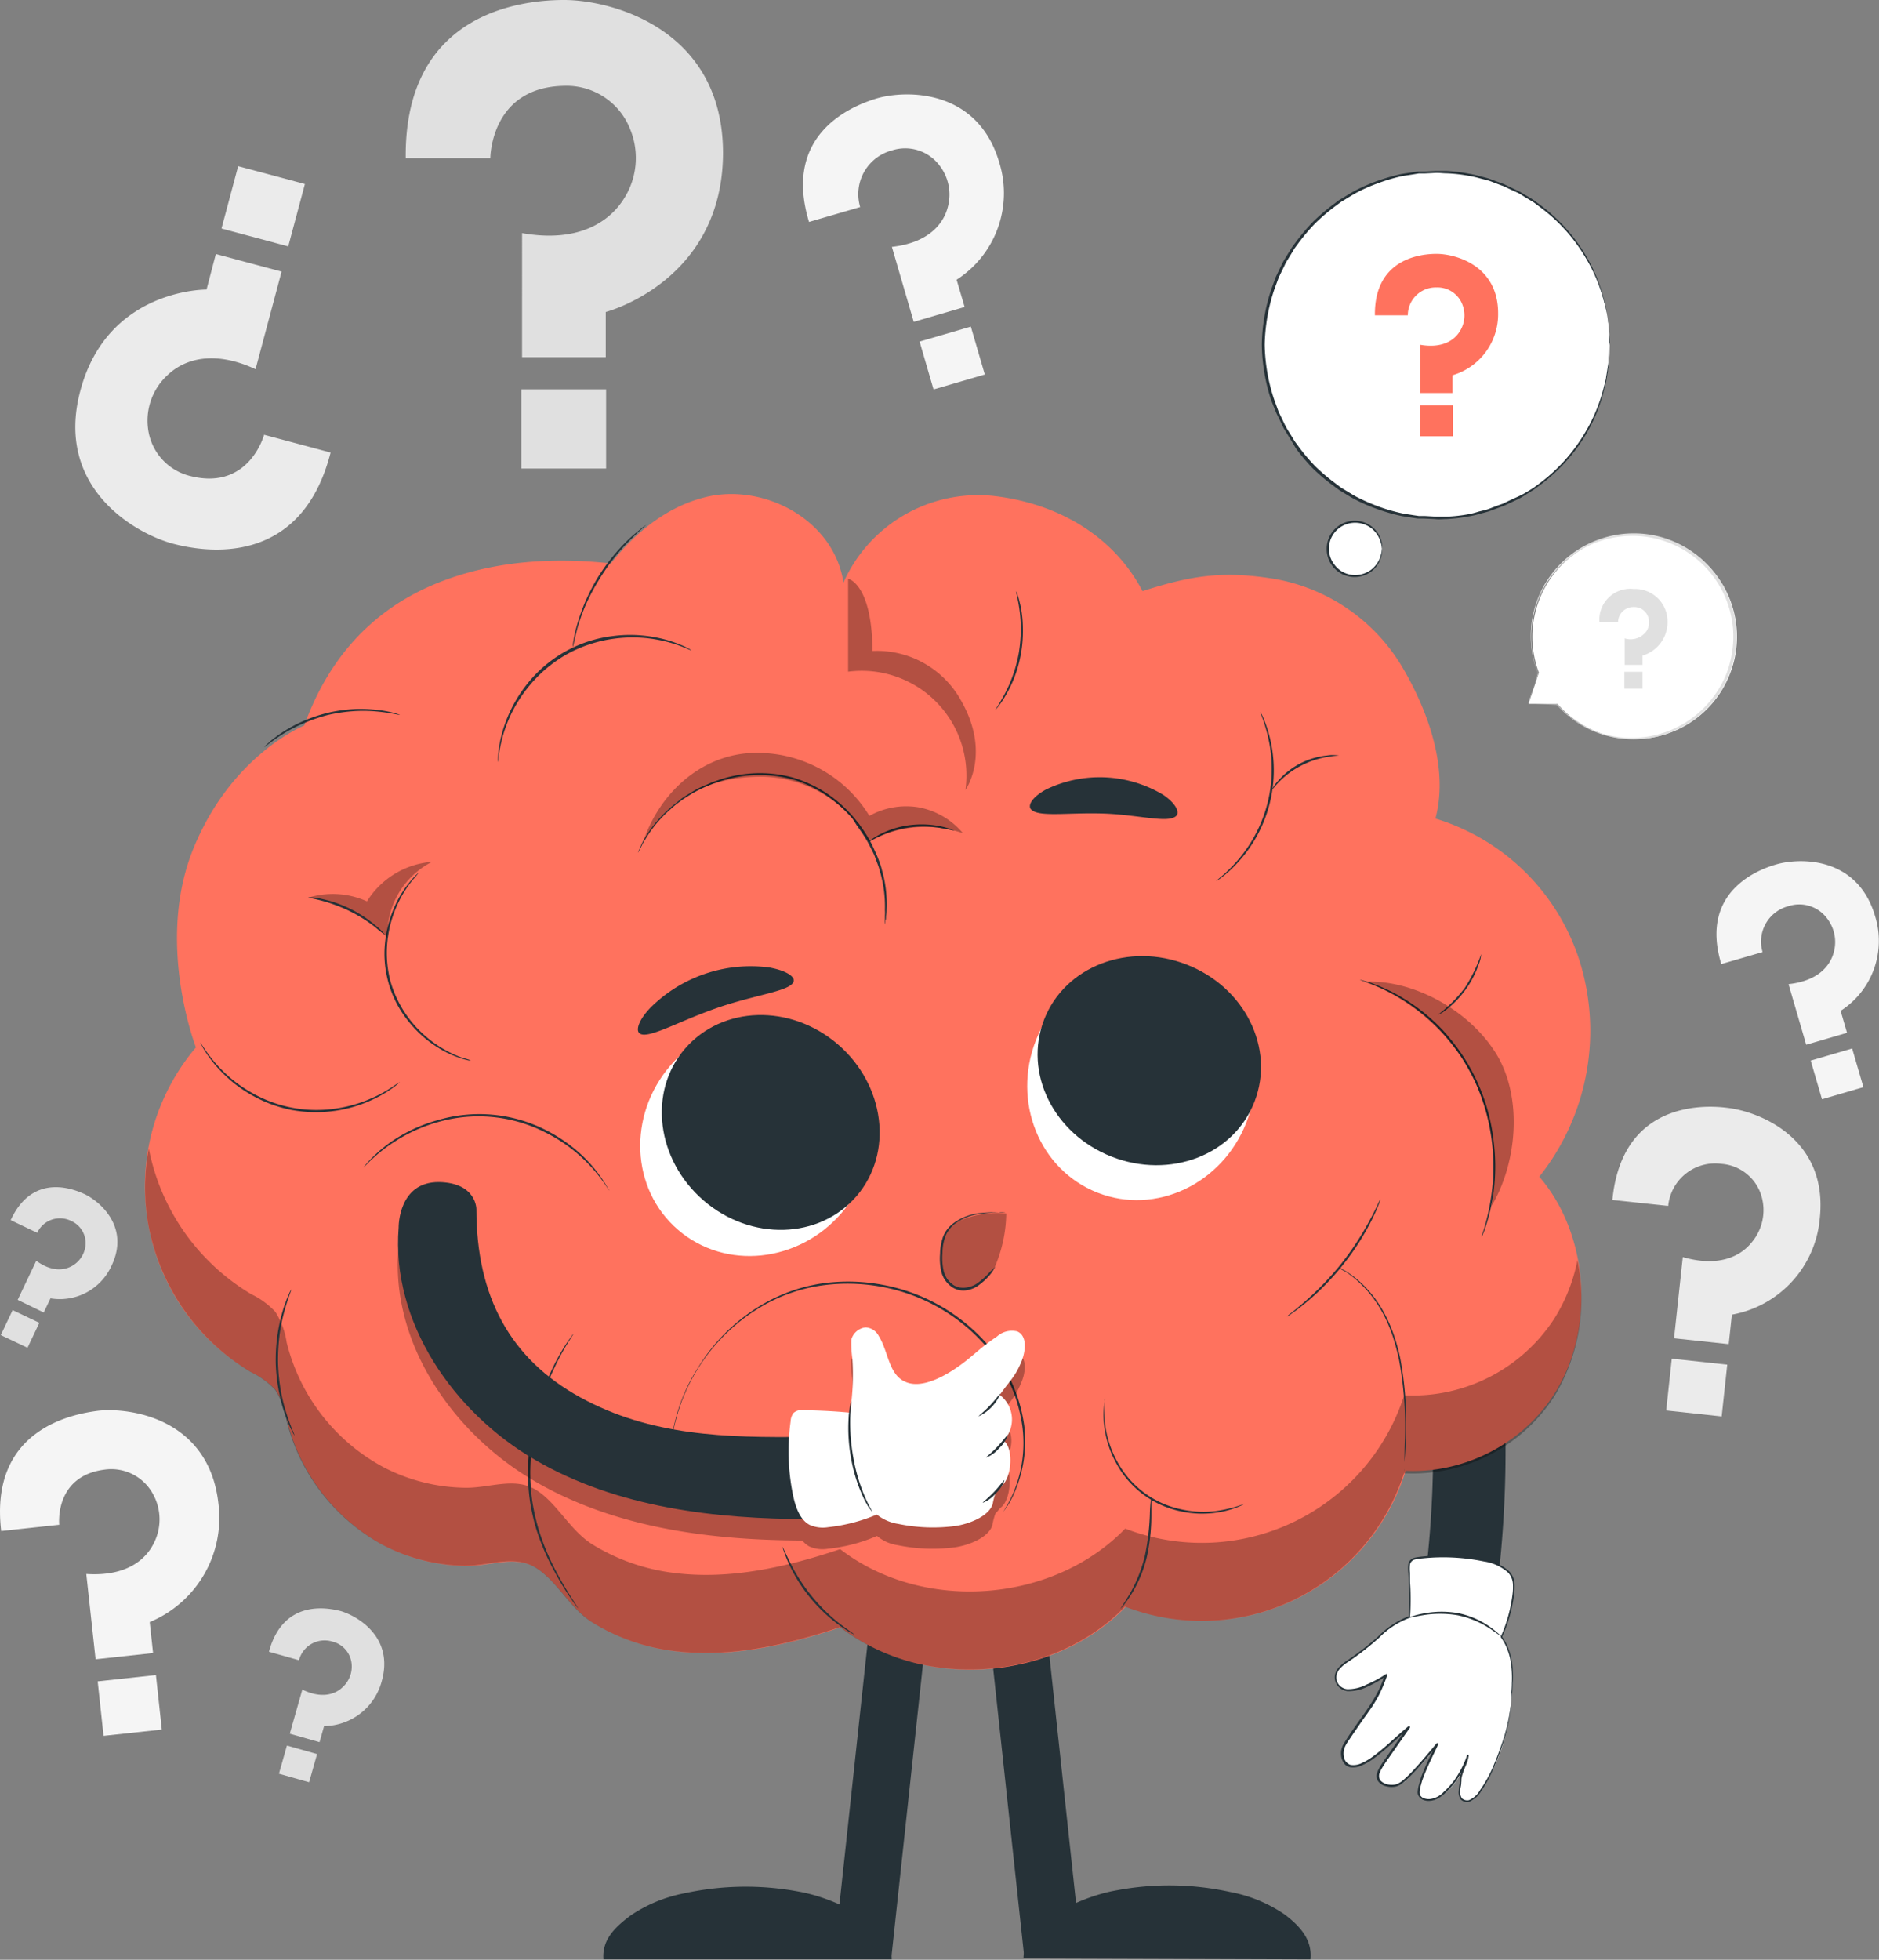 <svg xmlns="http://www.w3.org/2000/svg" viewBox="0 0 202.06 210.68"><rect x="0" y="0" width="202.06" height="210.68" fill="#808080" stroke="none"/><defs><style>.cls-1{fill:#e0e0e0;}.cls-2{fill:#fff;}.cls-3{fill:#ebebeb;}.cls-4{fill:#f5f5f5;}.cls-5{fill:#263238;}.cls-6{fill:#ff725e;}.cls-7{opacity:0.3;}</style></defs><title>Asset 1brain-thought</title><g id="Layer_2" data-name="Layer 2"><g id="Character"><path class="cls-1" d="M1.15,131.17,4,132.53a2.7,2.7,0,0,1,3.66-1.27,2.6,2.6,0,0,1,1.54,2.55A2.84,2.84,0,0,1,7.9,136c-.86.57-2.27.8-4-.46l-2,4.2L4.7,141.1l.73-1.52A6.11,6.11,0,0,0,12,136.06c2-4.18-1.3-6.93-2.91-7.69C7.81,127.78,3.49,126.1,1.15,131.17Z"/><rect class="cls-1" x="0.56" y="141.38" width="3.18" height="2.97" transform="translate(61.45 12.87) rotate(25.38)"/><path class="cls-1" d="M28.92,177.57l3.23.91a2.85,2.85,0,0,1,3.6-2,2.72,2.72,0,0,1,2.06,2.38,3,3,0,0,1-1,2.55c-.8.75-2.24,1.23-4.3.23l-1.35,4.74,3.2.91.49-1.73a6.48,6.48,0,0,0,6.2-4.82c1.34-4.73-2.59-7-4.4-7.54C35.29,172.85,30.47,171.85,28.92,177.57Z"/><rect class="cls-1" x="30.35" y="188.05" width="3.37" height="3.15" transform="translate(52.82 -1.56) rotate(15.79)"/><path class="cls-2" d="M164.38,75.67l3.1,0a11,11,0,1,0-2-3.36h0Z"/><path class="cls-1" d="M164.38,75.67l.06-.21.19-.63q.26-.87.75-2.49a0,0,0,0,1,.06,0l0,0h0l-.09,0A11,11,0,0,1,168,60.43a10.79,10.79,0,0,1,3.71-2.35A11,11,0,0,1,185,62.48a11.07,11.07,0,0,1,1.69,5.1,11.33,11.33,0,0,1-.8,5.07,11.12,11.12,0,0,1-2.78,3.94,11,11,0,0,1-3.83,2.27,11,11,0,0,1-11.87-3.1h0l-2.32-.07-.58,0h2.9a.05.05,0,0,1,0,0,10.87,10.87,0,0,0,4.39,3,11,11,0,0,0,7.34,0,11,11,0,0,0,6.45-6.11,11.14,11.14,0,0,0,.77-5,10.87,10.87,0,1,0-21,4.74.05.05,0,0,1,0,.07,0,0,0,0,1-.06,0h0l.1,0c-.35,1.06-.62,1.87-.8,2.44l-.22.63Z"/><path class="cls-1" d="M172,66.91H174a1.64,1.64,0,0,1,1.69-1.65,1.57,1.57,0,0,1,1.52,1,1.75,1.75,0,0,1-.14,1.57,2.11,2.11,0,0,1-2.36.8v2.85h1.92v-1a3.75,3.75,0,0,0,2.69-3.66,3.49,3.49,0,0,0-3.63-3.5A3.32,3.32,0,0,0,172,66.91Z"/><rect class="cls-1" x="174.68" y="72.22" width="1.95" height="1.82"/><path class="cls-1" d="M43.63,17h9.1s0-7.63,7.93-7.77a7.34,7.34,0,0,1,7.12,4.7,8.13,8.13,0,0,1-.64,7.36c-1.55,2.54-4.93,4.85-11,3.77V38.39h9V33.54s12.61-3.26,12.61-17.16C77.69,3.09,65.76,0,60.66,0,56.76,0,43.46.94,43.63,17Z"/><rect class="cls-1" x="56.06" y="41.85" width="9.12" height="8.52"/><path class="cls-3" d="M35.55,48.65,28.4,46.74s-1.6,6-7.87,4.45A6,6,0,0,1,15.91,46,6.64,6.64,0,0,1,18,40.34c1.74-1.67,4.89-2.78,9.48-.65l2.8-10.49-7.07-1.89-1,3.82S11.56,31,8.64,42c-2.79,10.46,5.94,15.39,10,16.46C21.66,59.25,32.32,61.3,35.55,48.65Z"/><rect class="cls-3" x="24.59" y="18.7" width="7.43" height="6.94" transform="translate(49.93 50.9) rotate(-165.05)"/><path class="cls-3" d="M173.39,129l6,.64a5.07,5.07,0,0,1,5.73-4.52,4.85,4.85,0,0,1,4.33,3.57,5.36,5.36,0,0,1-1,4.77c-1.18,1.55-3.56,2.82-7.49,1.68l-.94,8.73,5.88.63.34-3.17A11.53,11.53,0,0,0,195.69,131c.94-8.69-6.63-11.55-10-11.91C183.17,118.77,174.41,118.45,173.39,129Z"/><rect class="cls-3" x="179.45" y="146.38" width="6" height="5.6" transform="translate(17.04 -18.7) rotate(6.15)"/><path class="cls-4" d="M.13,164.59l6.24-.67s-.56-5.24,4.88-5.93a5.1,5.1,0,0,1,5.24,2.7,5.61,5.61,0,0,1,.1,5.11c-.87,1.86-3,3.7-7.31,3.41l1,9.17,6.18-.67-.36-3.33a12.13,12.13,0,0,0,7.39-12.72c-1-9.13-9.41-10.37-12.91-10C7.89,152-1.18,153.59.13,164.59Z"/><rect class="cls-4" x="10.81" y="180.4" width="6.3" height="5.89" transform="translate(-19.57 2.55) rotate(-6.15)"/><path class="cls-4" d="M87,23.86l5.5-1.6a4.86,4.86,0,0,1,3.42-6.09A4.62,4.62,0,0,1,101,17.75a5.11,5.11,0,0,1,.91,4.56c-.48,1.81-2.12,3.8-6,4.23l2.35,8.06L103.73,33l-.86-2.93a11.06,11.06,0,0,0,4.59-12.59c-2.34-8-10.09-7.8-13.17-6.9C91.93,11.29,84.06,14.2,87,23.86Z"/><rect class="cls-4" x="99.53" y="35.79" width="5.74" height="5.36" transform="matrix(0.96, -0.28, 0.28, 0.96, -6.68, 30.23)"/><path class="cls-4" d="M185.1,103.64l4.44-1.29a3.93,3.93,0,0,1,2.77-4.93,3.72,3.72,0,0,1,4.14,1.28,4.14,4.14,0,0,1,.74,3.69c-.39,1.46-1.71,3.07-4.86,3.41l1.9,6.51,4.39-1.28-.69-2.36a8.93,8.93,0,0,0,3.71-10.17c-1.9-6.49-8.15-6.3-10.64-5.57C189.09,93.48,182.74,95.84,185.1,103.64Z"/><rect class="cls-4" x="195.23" y="113.27" width="4.64" height="4.33" transform="translate(-24.43 59.98) rotate(-16.27)"/><circle class="cls-2" cx="154.48" cy="37.09" r="18.63" transform="translate(93.67 183.86) rotate(-81)"/><path class="cls-5" d="M173.1,37.09s0-.1,0-.3,0-.5-.06-.88l0-.65c0-.24-.08-.5-.12-.78l-.14-.91a9.27,9.27,0,0,0-.25-1,17.51,17.51,0,0,0-2.06-4.94,18.32,18.32,0,0,0-4.72-5.26l-.8-.6-.87-.53c-.3-.17-.58-.38-.9-.53l-1-.46-.48-.23-.52-.19-1-.38c-.36-.11-.73-.19-1.09-.29a10.66,10.66,0,0,0-1.12-.25,16.4,16.4,0,0,0-2.35-.27c-.4,0-.8-.06-1.2-.05l-1.23.06-.62,0-.61.1c-.42.07-.84.12-1.25.2a18.77,18.77,0,0,0-2.47.73,17.65,17.65,0,0,0-2.41,1.06c-.39.21-.77.46-1.16.69-.18.12-.39.22-.57.36l-.54.4a22.09,22.09,0,0,0-2.1,1.79,22.08,22.08,0,0,0-1.82,2.14l-.42.57-.37.61-.38.62a4.77,4.77,0,0,0-.34.63l-.63,1.3-.5,1.37a20,20,0,0,0-1,5.84,19.68,19.68,0,0,0,1,5.84l.5,1.37.63,1.31.16.32.18.31.38.61.37.61.42.57a20.88,20.88,0,0,0,1.82,2.15,20.81,20.81,0,0,0,2.1,1.78l.54.41c.18.14.38.24.57.36.39.23.77.48,1.16.69a20.51,20.51,0,0,0,2.41,1.06,18.72,18.72,0,0,0,2.47.72c.41.09.83.14,1.25.21l.61.09c.21,0,.42,0,.62,0l1.23.07c.4,0,.81,0,1.2,0a16.4,16.4,0,0,0,2.35-.27A8.66,8.66,0,0,0,159,55c.36-.09.74-.17,1.09-.29l1-.38.52-.18.49-.24,1-.46A10,10,0,0,0,164,53l.87-.53.81-.6a18.56,18.56,0,0,0,4.71-5.26,17.87,17.87,0,0,0,2.07-4.94c.08-.36.2-.69.24-1s.1-.62.14-.9.1-.54.12-.78l0-.65.06-.89c0-.19,0-.3,0-.3a2.33,2.33,0,0,1,0,.3l0,.89,0,.66c0,.23-.07.49-.1.78s-.09.58-.14.91a8.64,8.64,0,0,1-.23,1,17.75,17.75,0,0,1-2,5A18.68,18.68,0,0,1,165.8,52l-.81.6c-.28.19-.58.36-.87.55s-.59.38-.91.53l-1,.47-.5.23-.52.19-1.05.39c-.36.12-.73.2-1.1.3a8.58,8.58,0,0,1-1.14.26,18.12,18.12,0,0,1-2.36.28c-.41,0-.81.06-1.22,0l-1.24-.06c-.21,0-.42,0-.63,0l-.62-.09c-.42-.07-.85-.12-1.27-.21a19.65,19.65,0,0,1-2.5-.73,18.07,18.07,0,0,1-2.44-1.07c-.4-.21-.78-.46-1.17-.69-.19-.12-.4-.23-.58-.37l-.55-.41a20.09,20.09,0,0,1-2.13-1.8,20.38,20.38,0,0,1-1.84-2.18L139,47.6l-.38-.62-.38-.62-.19-.31-.16-.33c-.21-.44-.42-.88-.64-1.32L136.69,43a19.88,19.88,0,0,1-1-5.92,19.63,19.63,0,0,1,1-5.92l.5-1.38.64-1.33a5.71,5.71,0,0,1,.35-.64l.38-.62.38-.61.43-.58a21.29,21.29,0,0,1,1.84-2.17A21.45,21.45,0,0,1,143.35,22l.55-.41c.18-.14.39-.24.58-.36.39-.24.77-.48,1.17-.7a19.43,19.43,0,0,1,2.44-1.07,21.43,21.43,0,0,1,2.5-.73c.42-.08.85-.13,1.26-.2l.63-.09c.21,0,.42,0,.63,0l1.24-.06c.41,0,.81,0,1.22,0a16.54,16.54,0,0,1,2.36.29,11,11,0,0,1,1.14.25c.37.11.74.18,1.1.3l1.05.39.52.19.49.24,1,.47c.33.15.61.36.92.53s.59.35.87.54l.81.61a18.42,18.42,0,0,1,4.73,5.33,17.7,17.7,0,0,1,2,5,9.26,9.26,0,0,1,.23,1c0,.32.09.63.14.91s.08.54.1.78l0,.65,0,.89A2.25,2.25,0,0,1,173.1,37.09Z"/><path class="cls-6" d="M147.85,33.9h3.54a3,3,0,0,1,3.09-3,2.86,2.86,0,0,1,2.77,1.82,3.2,3.2,0,0,1-.25,2.87c-.6,1-1.92,1.89-4.3,1.47v5.19h3.5V40.34a6.83,6.83,0,0,0,4.9-6.67c0-5.18-4.64-6.38-6.62-6.38C153,27.29,147.78,27.66,147.85,33.9Z"/><rect class="cls-6" x="152.69" y="43.58" width="3.55" height="3.32"/><circle class="cls-2" cx="145.7" cy="59.03" r="2.91"/><path class="cls-5" d="M148.62,59s0-.26-.14-.7a2.93,2.93,0,0,0-1.06-1.55,2.87,2.87,0,0,0-2.67-.38,2.78,2.78,0,0,0-1.29,4.28,2.73,2.73,0,0,0,1.29,1,2.87,2.87,0,0,0,2.67-.38,2.93,2.93,0,0,0,1.06-1.55c.12-.44.11-.7.14-.7s0,.06,0,.19a2.48,2.48,0,0,1-.06.53,3,3,0,0,1-1.06,1.67A3,3,0,0,1,142.67,59a3,3,0,0,1,2-2.84,3,3,0,0,1,2.85.45,3,3,0,0,1,1.06,1.67,2.48,2.48,0,0,1,.06.53C148.63,59,148.63,59,148.62,59Z"/><path class="cls-5" d="M149.46,123.93a112.26,112.26,0,0,1,3.07,50.74,4,4,0,0,0,2.74,4.83c1.89.52,4.47-.64,4.83-2.74A121.12,121.12,0,0,0,157,121.85c-1.43-4.84-9-2.78-7.58,2.08Z"/><path class="cls-6" d="M170.07,104A23.38,23.38,0,0,0,154.36,88c1.47-5.48-.86-11.81-3.76-16.61a20,20,0,0,0-13.45-9.14c-5.52-.91-8.94-.42-14.29,1.3-3.2-6.12-9.33-9.44-15.89-10.22a15.86,15.86,0,0,0-16.27,9.3c-1-6.73-8.53-10.71-14.78-9.2S64.91,60.52,62,66.57L146,157c7.45,3,16.64-.12,21.11-7.1s3.78-17.17-1.58-23.4A25.2,25.2,0,0,0,170.07,104Z"/><rect class="cls-5" x="92" y="167.18" width="6.16" height="43.13" transform="translate(20.78 -9.1) rotate(6.15)"/><rect class="cls-5" x="107.82" y="167.18" width="6.16" height="43.13" transform="translate(241.39 364.5) rotate(173.85)"/><path class="cls-6" d="M32.72,78c2.51-7,7.1-12.34,14.12-15.24s15.06-3,22.6-1.64c3.09.54,6.27,1.37,8.65,3.42s3.72,5.6,2.35,8.42a21.78,21.78,0,0,1,32.48,18.61c6.81-.55,14,1,19.37,5.14s8.74,11.26,7.52,18c4.45-.39,8.73,2.48,11.1,6.27s3.14,8.36,3.46,12.82a20.36,20.36,0,0,1-.7,8.19,32.24,32.24,0,0,0-1.4,3.77,19.25,19.25,0,0,0-.09,4.86,22.94,22.94,0,0,1-31.13,22.12c-7.8,8.06-21.78,9.06-30.65,2.2-5.77,1.94-11.89,3.33-17.93,2.56a21.69,21.69,0,0,1-8.75-3.08c-2.41-1.53-3.8-4.47-6.07-5.87s-4.94-.17-7.56-.2a19.62,19.62,0,0,1-8.81-2.21,21,21,0,0,1-10.4-13.4,8.75,8.75,0,0,0-1.22-3.3,8.47,8.47,0,0,0-2.59-1.9,23.12,23.12,0,0,1-6-34.94s-4.4-11.29-.26-21.41S32.72,78,32.72,78Z"/><g class="cls-7"><path d="M167.09,141.84A18.17,18.17,0,0,1,151,150a22.86,22.86,0,0,1-30,14.33c-7.8,8.06-21.78,9.06-30.65,2.21-5.77,1.93-11.89,3.33-17.92,2.55a21.73,21.73,0,0,1-8.76-3.08c-2.41-1.53-3.79-4.47-6.06-5.86s-5-.17-7.56-.21a19.55,19.55,0,0,1-8.81-2.21,20.92,20.92,0,0,1-10.41-13.4,8.43,8.43,0,0,0-1.22-3.3,8.64,8.64,0,0,0-2.59-1.9A23.44,23.44,0,0,1,16,123.47a22.7,22.7,0,0,0-.08,8A23.42,23.42,0,0,0,27,147.52a8.47,8.47,0,0,1,2.59,1.9,8.37,8.37,0,0,1,1.22,3.3,21,21,0,0,0,10.41,13.4,19.68,19.68,0,0,0,8.81,2.21c2.61,0,5.24-1.22,7.56.2s3.65,4.34,6.06,5.86a21.6,21.6,0,0,0,8.76,3.09c6,.77,12.15-.62,17.92-2.56,8.87,6.86,22.85,5.85,30.65-2.2a22.86,22.86,0,0,0,30-14.34,18.14,18.14,0,0,0,16.12-8.19,20.25,20.25,0,0,0,2.53-14.72A18.38,18.38,0,0,1,167.09,141.84Z"/></g><path class="cls-5" d="M65.53,128a1.47,1.47,0,0,1-.18-.25c-.13-.17-.27-.43-.51-.74a17.07,17.07,0,0,0-2.18-2.48,16.68,16.68,0,0,0-4-2.78A15.82,15.82,0,0,0,47,120.66a16.9,16.9,0,0,0-4.45,2,16.22,16.22,0,0,0-2.59,2c-.3.26-.49.49-.64.63l-.23.22s.06-.09.19-.25a8.86,8.86,0,0,1,.61-.67,15.26,15.26,0,0,1,2.57-2.11A16.68,16.68,0,0,1,47,120.44a15.77,15.77,0,0,1,11.8,1.1,16.82,16.82,0,0,1,4,2.86A15.64,15.64,0,0,1,64.92,127c.22.32.36.6.47.77A1.37,1.37,0,0,1,65.53,128Z"/><path class="cls-5" d="M72.16,156.2s0-.06,0-.17l0-.5.06-.8c.06-.32.11-.68.18-1.09A19,19,0,0,1,75,147.13,19.88,19.88,0,0,1,82.4,140a18,18,0,0,1,5.81-2,20,20,0,0,1,6.59.1,19.71,19.71,0,0,1,11,6,16.79,16.79,0,0,1,4.36,9.3,13.81,13.81,0,0,1-1,6.89,9.49,9.49,0,0,1-1.27,2.23l.09-.15.25-.42a12.13,12.13,0,0,0,.84-1.7,13.78,13.78,0,0,0,.88-6.83,16.64,16.64,0,0,0-4.35-9.17,19.57,19.57,0,0,0-10.9-5.93,20.08,20.08,0,0,0-6.51-.1,17.75,17.75,0,0,0-5.74,1.92,20,20,0,0,0-7.41,7,20.34,20.34,0,0,0-1.75,3.55,21.15,21.15,0,0,0-.83,2.88l-.19,1.08-.09.8-.06.49C72.17,156.14,72.16,156.2,72.16,156.2Z"/><path class="cls-5" d="M133.88,161.64a.72.72,0,0,1-.21.11,5.46,5.46,0,0,1-.61.28,10.23,10.23,0,0,1-2.42.61,10.74,10.74,0,0,1-3.69-.17,10.23,10.23,0,0,1-7-5.33,10.68,10.68,0,0,1-1.16-3.51,9.38,9.38,0,0,1-.07-2.49,5.16,5.16,0,0,1,.1-.67.65.65,0,0,1,0-.23,13.35,13.35,0,0,0,.09,3.37,11.25,11.25,0,0,0,1.19,3.43,10.18,10.18,0,0,0,6.88,5.21,11,11,0,0,0,3.63.21A13.46,13.46,0,0,0,133.88,161.64Z"/><path class="cls-5" d="M61.59,69.56a2.82,2.82,0,0,1,.07-.62c.06-.39.18-1,.36-1.64a22.26,22.26,0,0,1,.81-2.36,22.7,22.7,0,0,1,1.38-2.74A21.11,21.11,0,0,1,66,59.7a19.46,19.46,0,0,1,1.71-1.82c.52-.48,1-.85,1.28-1.09a3,3,0,0,1,.51-.35S68.81,57,67.81,58a21.54,21.54,0,0,0-1.66,1.84,24.35,24.35,0,0,0-1.73,2.48A23,23,0,0,0,63,65a22.1,22.1,0,0,0-.85,2.32C61.78,68.7,61.64,69.57,61.59,69.56Z"/><path class="cls-5" d="M43,76.85c0,.05-.86-.2-2.26-.34a15.87,15.87,0,0,0-2.46-.07,17.76,17.76,0,0,0-3,.42,17.3,17.3,0,0,0-2.85,1A15.89,15.89,0,0,0,30.28,79c-1.18.75-1.83,1.35-1.86,1.31a3.12,3.12,0,0,1,.44-.43,4.86,4.86,0,0,1,.55-.47c.22-.16.47-.37.77-.56a14.75,14.75,0,0,1,2.18-1.22,16.58,16.58,0,0,1,2.89-1,16.26,16.26,0,0,1,3-.41,15.71,15.71,0,0,1,2.49.12,9.35,9.35,0,0,1,1,.16,5.55,5.55,0,0,1,.7.17A3.24,3.24,0,0,1,43,76.85Z"/><path class="cls-5" d="M43,116.33a.88.88,0,0,1-.19.17,6.71,6.71,0,0,1-.57.45,13,13,0,0,1-2.32,1.33,14.24,14.24,0,0,1-3.8,1.13,14.53,14.53,0,0,1-4.86-.1,14.27,14.27,0,0,1-4.52-1.77,14.08,14.08,0,0,1-3.09-2.49A13.62,13.62,0,0,1,22,112.93c-.17-.26-.27-.49-.36-.63a1.15,1.15,0,0,1-.1-.23s.19.29.54.81a14.84,14.84,0,0,0,1.68,2.05,14.41,14.41,0,0,0,3.08,2.41,14,14,0,0,0,9.22,1.84,14.48,14.48,0,0,0,3.77-1.06,14.16,14.16,0,0,0,2.33-1.25A9.76,9.76,0,0,1,43,116.33Z"/><path class="cls-5" d="M31.32,138.64c.05,0-.33.84-.72,2.25a19.75,19.75,0,0,0-.52,2.5,21.85,21.85,0,0,0-.18,3.12,20.94,20.94,0,0,0,.32,3.11,19.58,19.58,0,0,0,.63,2.47c.45,1.39.86,2.2.82,2.22a2.4,2.4,0,0,1-.31-.56,5.57,5.57,0,0,1-.32-.68c-.11-.27-.24-.57-.36-.92a17.52,17.52,0,0,1-.68-2.49,20,20,0,0,1-.35-3.15,19.52,19.52,0,0,1,.21-3.15,17.65,17.65,0,0,1,.57-2.52c.1-.36.23-.67.32-.94a6.27,6.27,0,0,1,.29-.69A2.23,2.23,0,0,1,31.32,138.64Z"/><path class="cls-5" d="M62.19,172.92s-.08-.08-.21-.25-.31-.41-.54-.75A30.36,30.36,0,0,1,59.66,169a25,25,0,0,1-2-4.64,22.19,22.19,0,0,1-.66-2.91,20.67,20.67,0,0,1-.22-3.19,25.74,25.74,0,0,1,2.49-10.86,24.33,24.33,0,0,1,1.66-3c.22-.34.41-.58.53-.75a1.72,1.72,0,0,1,.2-.26,1.11,1.11,0,0,1-.16.28c-.11.19-.29.44-.49.78a26.85,26.85,0,0,0-1.58,3,26.56,26.56,0,0,0-2.41,10.78,23.05,23.05,0,0,0,.22,3.16,24.33,24.33,0,0,0,.64,2.88,25.49,25.49,0,0,0,1.9,4.62c.66,1.26,1.27,2.25,1.7,2.92l.5.77A3,3,0,0,1,62.19,172.92Z"/><path class="cls-5" d="M57.39,152.78a1.27,1.27,0,0,1-.53.2,3.74,3.74,0,0,1-1.55,0,8.43,8.43,0,0,1-2.13-.84,12.5,12.5,0,0,1-2.3-1.61,12.34,12.34,0,0,1-3-4.08,11.72,11.72,0,0,1-.52-1.45,2,2,0,0,1-.11-.56s.23.77.79,1.93a13.05,13.05,0,0,0,3,4,12.5,12.5,0,0,0,2.24,1.59,8.64,8.64,0,0,0,2.06.87A4.06,4.06,0,0,0,57.39,152.78Z"/><path class="cls-5" d="M91.86,175.71s-.16-.06-.44-.22-.65-.41-1.11-.73A17,17,0,0,1,84.78,168c-.23-.52-.39-.95-.49-1.25a1.6,1.6,0,0,1-.13-.47s.29.64.78,1.64a19.23,19.23,0,0,0,5.47,6.72C91.3,175.3,91.88,175.68,91.86,175.71Z"/><path class="cls-5" d="M123.81,160.88a3,3,0,0,1,0,.5c0,.32,0,.79,0,1.38a20.86,20.86,0,0,1-.46,4.52,13.57,13.57,0,0,1-1.74,4.19,12.82,12.82,0,0,1-.8,1.13,2.25,2.25,0,0,1-.34.37s.4-.6,1-1.59a15.22,15.22,0,0,0,1.65-4.16,25.49,25.49,0,0,0,.53-4.47A15,15,0,0,1,123.81,160.88Z"/><path class="cls-5" d="M144,136.27s.08,0,.23.1.35.19.61.36a11.17,11.17,0,0,1,2,1.65,12.86,12.86,0,0,1,2.22,3.17,16.45,16.45,0,0,1,.88,2.12,21.05,21.05,0,0,1,.64,2.37,36.31,36.31,0,0,1,.58,8.57c0,1.1-.09,2-.13,2.6,0,.28,0,.52,0,.71a.92.92,0,0,1,0,.24,2.28,2.28,0,0,1,0-.25v-.7c0-.65,0-1.53.05-2.6a39.94,39.94,0,0,0-.65-8.52c-.18-.81-.39-1.6-.63-2.35a17.2,17.2,0,0,0-.85-2.09,13.1,13.1,0,0,0-2.15-3.15,12.37,12.37,0,0,0-1.95-1.69C144.23,136.47,143.94,136.28,144,136.27Z"/><path class="cls-5" d="M138.39,141.54a3.05,3.05,0,0,1,.49-.41c.32-.26.79-.64,1.34-1.12a32.21,32.21,0,0,0,4-4.14,31.8,31.8,0,0,0,3.14-4.81c.35-.65.62-1.19.79-1.56a3,3,0,0,1,.3-.57,4.34,4.34,0,0,1-.21.61c-.15.38-.39.93-.72,1.6A27.39,27.39,0,0,1,144.4,136a27.86,27.86,0,0,1-4.06,4.12c-.58.47-1.06.83-1.4,1.06A2.5,2.5,0,0,1,138.39,141.54Z"/><path class="cls-5" d="M135.52,76.54s0,0,.11.18.15.29.25.53a14.06,14.06,0,0,1,.68,2.08,14.64,14.64,0,0,1-3.49,13.44,13.73,13.73,0,0,1-1.61,1.49,5.25,5.25,0,0,1-.48.34c-.11.08-.17.12-.18.11a6.59,6.59,0,0,1,.6-.53,16.2,16.2,0,0,0,1.54-1.52,15,15,0,0,0,3.45-13.29,16.25,16.25,0,0,0-.6-2.08C135.61,76.81,135.51,76.54,135.52,76.54Z"/><path class="cls-5" d="M144,81.23s-.47,0-1.22.14a9.33,9.33,0,0,0-2.78.9A9.06,9.06,0,0,0,137.6,84c-.53.54-.79.93-.83.91a3.92,3.92,0,0,1,.7-1,8,8,0,0,1,5.24-2.69A3.7,3.7,0,0,1,144,81.23Z"/><path class="cls-5" d="M159.31,133a2.75,2.75,0,0,1,.09-.34c.07-.22.19-.53.3-.95a23.26,23.26,0,0,0,.72-3.59,21.71,21.71,0,0,0,0-5.41,21.47,21.47,0,0,0-1.78-6.36,22.71,22.71,0,0,0-1.69-3,24.5,24.5,0,0,0-2-2.49,21.05,21.05,0,0,0-4.18-3.42,19.1,19.1,0,0,0-3.27-1.63c-.4-.18-.73-.26-.94-.35a1.67,1.67,0,0,1-.32-.13,1.74,1.74,0,0,1,.34.08c.21.07.55.15.95.3a18,18,0,0,1,3.33,1.58,20.32,20.32,0,0,1,4.26,3.42,23.9,23.9,0,0,1,2,2.51,20.87,20.87,0,0,1,3.5,9.46,21.89,21.89,0,0,1,0,5.46,21.63,21.63,0,0,1-.81,3.59,9.61,9.61,0,0,1-.34.94A1.58,1.58,0,0,1,159.31,133Z"/><path class="cls-5" d="M159.28,102.56a3.73,3.73,0,0,1-.29,1.18,10.27,10.27,0,0,1-1.36,2.61,10.1,10.1,0,0,1-2,2.11,3.57,3.57,0,0,1-1,.63,15.29,15.29,0,0,0,2.89-2.89A16.56,16.56,0,0,0,159.28,102.56Z"/><path class="cls-5" d="M109.27,63.57a2.69,2.69,0,0,1,.19.49,4.1,4.1,0,0,1,.17.6c.06.23.13.5.18.8A12.8,12.8,0,0,1,110,67.6a13.93,13.93,0,0,1-.89,5.16,12.63,12.63,0,0,1-.93,1.94,8,8,0,0,1-.43.7c-.14.21-.26.37-.37.51a2.13,2.13,0,0,1-.35.4s.43-.63,1-1.69a13.93,13.93,0,0,0,.86-1.94,15.13,15.13,0,0,0,.67-2.5,17.07,17.07,0,0,0,.22-2.58,15.81,15.81,0,0,0-.16-2.11C109.46,64.3,109.22,63.58,109.27,63.57Z"/><g class="cls-7"><path d="M109.88,148.5c.43-1.07.56-2.6-.49-3.05a2.41,2.41,0,0,0-2.18.55c-2.06,1.37-2.67,2.27-4.71,3.6-1.46.94-3.61,2-5.19,1.25-1.76-.8-1.78-3.26-2.81-4.9a1.69,1.69,0,0,0-1.42-.93,1.78,1.78,0,0,0-1.53,1.24,12,12,0,0,0,.11,2.07,26,26,0,0,1-.1,4.59,11.38,11.38,0,0,0-.18,1.25c-1.7-.12-3.44-.14-5-.24a1.27,1.27,0,0,0-1.08.3,1.61,1.61,0,0,0-.3.89c-.08.55-.13,1.11-.17,1.66-7.94,0-15.43-.4-22.45-4.26-7.56-4.15-11.17-10.86-11.17-20.22,0,0,0-2.81-4-2.87-4.44-.06-4.37,4.87-4.37,4.87-.82,10.15,5.88,19.83,14.68,24.95,8.59,5,18.81,6.33,28.76,6.36a2.41,2.41,0,0,0,.75.64,3.53,3.53,0,0,0,2,.25,17.76,17.76,0,0,0,5.28-1.38,4.43,4.43,0,0,0,2.26,1,18.37,18.37,0,0,0,6.14.22c1.38-.2,3.57-1,4-2.36a7.52,7.52,0,0,1,.33-1.26l0,0a5.72,5.72,0,0,0,.45-.53l.27-.24c.94-.93,1.17-3.83.16-4.71a6.74,6.74,0,0,0,.42-.62l-.31.33a3.27,3.27,0,0,0-.56-4.66l.06-.09-.07.07h0C108.66,150.56,109.16,150.3,109.88,148.5Z"/></g><path class="cls-5" d="M51.23,130c0,9.36,3.61,16.07,11.17,20.22s15.66,4.35,24.28,4.25l.36,8.84c-10.18,0-20.69-1.24-29.49-6.36s-15.5-14.8-14.68-25c0,0-.07-4.93,4.37-4.87C51.27,127.17,51.23,130,51.23,130Z"/><path class="cls-2" d="M109.39,143.13a2.41,2.41,0,0,0-2.18.55c-2.06,1.37-2.67,2.27-4.71,3.6-1.46.94-3.61,2-5.19,1.25-1.76-.8-1.78-3.26-2.81-4.9a1.69,1.69,0,0,0-1.42-.93A1.79,1.79,0,0,0,91.55,144a11.91,11.91,0,0,0,.11,2.06,26,26,0,0,1-.1,4.59c-.17,1.55-.51,4.41.37,5.71a22,22,0,0,0,1.91,5.51c.25.52-.53.12-.07.47a4.87,4.87,0,0,0,2.84,1.49,18.37,18.37,0,0,0,6.14.22c1.38-.2,3.57-1,4-2.36a7.17,7.17,0,0,1,.33-1.25,3.75,3.75,0,0,1,.74-.8c1-1,1.18-4,.1-4.76a3.32,3.32,0,0,0-.41-4.92c1.17-1.67,1.67-1.93,2.39-3.73C110.31,145.11,110.44,143.58,109.39,143.13Z"/><path class="cls-2" d="M95.75,153.19c-.34.3-.58-.81-1-.91a58.62,58.62,0,0,0-8.35-.67,1.27,1.27,0,0,0-1.08.3,1.63,1.63,0,0,0-.3.89,23.46,23.46,0,0,0,.24,7.84c.26,1.3.73,2.72,1.8,3.29a3.53,3.53,0,0,0,2,.25,18.41,18.41,0,0,0,10.48-4.74Z"/><path class="cls-5" d="M93.79,162.51s-.12-.13-.31-.38-.19-.3-.3-.49a6.07,6.07,0,0,1-.35-.68,16.62,16.62,0,0,1-1.31-4.19,17.93,17.93,0,0,1-.26-4.38,5.55,5.55,0,0,1,.08-.76,5.07,5.07,0,0,1,.09-.56,2.18,2.18,0,0,1,.13-.47s-.09.69-.13,1.8a21.19,21.19,0,0,0,.34,4.33A19,19,0,0,0,93,160.89C93.43,161.91,93.82,162.48,93.79,162.51Z"/><path class="cls-5" d="M106.05,156.69c0-.06.58-.5,1.21-1.17s1.06-1.29,1.12-1.26a3.32,3.32,0,0,1-.94,1.43A3.42,3.42,0,0,1,106.05,156.69Z"/><path class="cls-5" d="M105.68,161.56c0-.07.57-.5,1.21-1.17s1.06-1.3,1.12-1.26a3.32,3.32,0,0,1-.94,1.43A3.54,3.54,0,0,1,105.68,161.56Z"/><path class="cls-5" d="M105.24,152.26c0-.06.58-.5,1.21-1.16s1.06-1.3,1.12-1.26a4.64,4.64,0,0,1-2.33,2.42Z"/><path class="cls-5" d="M85.36,105.44c-.15,1.1-4,1.44-8.28,2.93s-7.57,3.47-8.35,2.68c-.36-.38,0-1.47,1.27-2.77A15.27,15.27,0,0,1,82.67,104C84.42,104.3,85.41,104.92,85.36,105.44Z"/><path class="cls-5" d="M126.5,87.7c-.83.86-4-.11-7.84-.24s-7.09.44-7.82-.49c-.32-.45.21-1.31,1.65-2.1a13.29,13.29,0,0,1,12.62.59C126.44,86.38,126.87,87.29,126.5,87.7Z"/><path class="cls-2" d="M127.4,104.27c6.25,2.44,9.22,9.78,6.63,16.4s-9.74,10-16,7.55-9.22-9.78-6.63-16.39S121.15,101.83,127.4,104.27Z"/><path class="cls-5" d="M127.62,103.7c6.25,2.44,9.51,9,7.28,14.75s-9.1,8.34-15.35,5.9-9.5-9-7.27-14.74S121.38,101.26,127.62,103.7Z"/><path class="cls-2" d="M89.7,112.74c5.08,4.38,5.43,12.29.8,17.66S78,136.59,72.91,132.21s-5.44-12.29-.81-17.67S84.62,108.36,89.7,112.74Z"/><path class="cls-5" d="M90.1,112.27c5.08,4.38,6,11.69,2,16.33s-11.36,4.84-16.44.46-6-11.69-2-16.32S85,107.89,90.1,112.27Z"/><g class="cls-7"><path d="M102.46,131.6c-1.37,1-1.25,2.28-1.23,3.94a3.17,3.17,0,0,0,.71,2,2.47,2.47,0,0,0,2,1,4,4,0,0,0,3.06-2.38,15.21,15.21,0,0,0,1.21-5.71A9.9,9.9,0,0,0,102.46,131.6Z"/></g><path class="cls-5" d="M107,136.19s0,.06-.08.17a4.22,4.22,0,0,1-.3.46,7.17,7.17,0,0,1-1.47,1.42,3,3,0,0,1-1.34.49,2.16,2.16,0,0,1-1.58-.47,2.82,2.82,0,0,1-1-1.53,6.21,6.21,0,0,1-.14-1.93,5.52,5.52,0,0,1,.35-1.9,3.45,3.45,0,0,1,1.12-1.42,5.9,5.9,0,0,1,2.82-1.07,14.22,14.22,0,0,1,2-.08,3.33,3.33,0,0,1,.74,0,5.41,5.41,0,0,1-.74,0,16.51,16.51,0,0,0-2,.17,5.77,5.77,0,0,0-2.71,1.07,3.28,3.28,0,0,0-1,1.33,5.41,5.41,0,0,0-.32,1.83,6.28,6.28,0,0,0,.12,1.85,2.59,2.59,0,0,0,.88,1.41,1.88,1.88,0,0,0,1.41.44,2.74,2.74,0,0,0,1.27-.43,7.87,7.87,0,0,0,1.48-1.33C106.86,136.4,107,136.18,107,136.19Z"/><path class="cls-5" d="M85.86,203.35a30.89,30.89,0,0,0-12.23.18,15.53,15.53,0,0,0-5.83,2.4c-1.7,1.28-3.07,2.6-2.91,4.71l31,0C95.87,206.91,89.87,204.05,85.86,203.35Z"/><path class="cls-5" d="M120.07,203.22a30.52,30.52,0,0,1,12.23.18,15.37,15.37,0,0,1,5.83,2.4c1.69,1.28,3,2.73,2.79,4.84l-30.86-.1C110.06,206.78,116.06,203.91,120.07,203.22Z"/><path class="cls-5" d="M74.36,69.94s-.37-.16-1-.42a14.83,14.83,0,0,0-2.92-.79A14.58,14.58,0,0,0,66,68.67a14.31,14.31,0,0,0-5.16,1.73A14.56,14.56,0,0,0,56.7,74a14.72,14.72,0,0,0-3,6.81c-.11.71-.14,1.1-.16,1.1a1.07,1.07,0,0,1,0-.29,7.82,7.82,0,0,1,.06-.82,13.64,13.64,0,0,1,.71-3,14.6,14.6,0,0,1,2.17-4,13.86,13.86,0,0,1,9.4-5.42,14.48,14.48,0,0,1,4.52.12,13.7,13.7,0,0,1,2.92.87c.34.14.58.28.75.36A1.16,1.16,0,0,1,74.36,69.94Z"/><g class="cls-7"><path d="M103.82,84.92A11.26,11.26,0,0,0,91.2,72.21q0-5,0-10s2.58.52,2.62,7.77a10.34,10.34,0,0,1,9.47,5.23C106.65,81,103.82,84.92,103.82,84.92Z"/></g><path class="cls-5" d="M95.16,99.38a2.53,2.53,0,0,1,0-.41l0-.49a4.58,4.58,0,0,0,0-.67,13.44,13.44,0,0,0-.57-4.24c-.1-.44-.3-.87-.46-1.34s-.42-.91-.65-1.39a14,14,0,0,0-.86-1.41c-.16-.23-.32-.47-.49-.7L91.67,88a14.25,14.25,0,0,0-2.79-2.48,13.07,13.07,0,0,0-3.61-1.72,13.68,13.68,0,0,0-4-.48,14,14,0,0,0-3.68.62l-.84.28c-.27.1-.53.22-.8.33a14.37,14.37,0,0,0-1.47.73c-.45.28-.9.54-1.29.84A11.31,11.31,0,0,0,72.1,87a13.63,13.63,0,0,0-2.74,3.28,3.27,3.27,0,0,0-.33.59l-.23.44a2.14,2.14,0,0,1-.2.36,2.07,2.07,0,0,1,.16-.38l.2-.46a5.81,5.81,0,0,1,.31-.6A13.45,13.45,0,0,1,72,86.91c.33-.32.73-.59,1.11-.91s.85-.57,1.31-.86.95-.54,1.49-.75c.26-.11.52-.24.8-.34l.85-.29a14.08,14.08,0,0,1,3.75-.64,13.52,13.52,0,0,1,4,.48A13.87,13.87,0,0,1,89,85.35a14.44,14.44,0,0,1,2.82,2.54l.57.7.5.72a15.34,15.34,0,0,1,.85,1.43c.23.49.47,1,.64,1.42s.36.92.46,1.37a13,13,0,0,1,.5,4.28,4.41,4.41,0,0,1-.06.68c0,.19,0,.35-.07.49A2.15,2.15,0,0,1,95.16,99.38Z"/><path class="cls-5" d="M50.63,114a.74.74,0,0,1-.26,0c-.16-.05-.41-.09-.72-.2a10.8,10.8,0,0,1-2.49-1.14,12.21,12.21,0,0,1-3.07-2.66,11.54,11.54,0,0,1-2.59-9.37,12.5,12.5,0,0,1,1.27-3.86,11.15,11.15,0,0,1,1.56-2.26,5.63,5.63,0,0,1,.52-.54,1.73,1.73,0,0,1,.19-.17,8.54,8.54,0,0,1-.64.77,12,12,0,0,0-1.47,2.28,12.47,12.47,0,0,0-1.2,3.81,12,12,0,0,0,.27,4.87,12.16,12.16,0,0,0,2.26,4.32,12.58,12.58,0,0,0,3,2.66,12.36,12.36,0,0,0,2.43,1.2C50.29,113.86,50.63,114,50.63,114Z"/><path class="cls-5" d="M33.15,96.47a5,5,0,0,1,1.36.15,13.08,13.08,0,0,1,5.89,2.89,5,5,0,0,1,1,1,12.68,12.68,0,0,1-1.06-.84,15.89,15.89,0,0,0-2.76-1.73,16.71,16.71,0,0,0-3.06-1.13C33.66,96.59,33.15,96.51,33.15,96.47Z"/><path class="cls-5" d="M102.63,89.3s-.53-.12-1.38-.27a11.5,11.5,0,0,0-3.34-.09,11,11,0,0,0-3.22.92c-.78.36-1.23.66-1.25.62s.09-.1.29-.24a7.5,7.5,0,0,1,.89-.54,9.52,9.52,0,0,1,3.26-1,10.07,10.07,0,0,1,3.4.16,7.69,7.69,0,0,1,1,.29A1.44,1.44,0,0,1,102.63,89.3Z"/><g class="cls-7"><path d="M98.84,86.8a8.11,8.11,0,0,0-5.35.91A14.1,14.1,0,0,0,80.12,81c-5.25.57-9.37,4.61-11,9.63,2.69-5,7.33-7,12.23-7.13a13.21,13.21,0,0,1,12.06,7,12.45,12.45,0,0,1,10.14-.93A8.2,8.2,0,0,0,98.84,86.8Z"/></g><g class="cls-7"><path d="M46.46,92.65a9.07,9.07,0,0,0-7,4.25,8.92,8.92,0,0,0-6.19-.43,12.78,12.78,0,0,1,8.39,4.35A8.79,8.79,0,0,1,46.46,92.65Z"/></g><g class="cls-7"><path d="M161,113.46c-2.75-4.64-8.74-8.11-14.13-7.93h-.13a21.48,21.48,0,0,1,11.66,10.23,23.49,23.49,0,0,1,2,13.88C163.15,125,163.73,118.1,161,113.46Z"/></g><path class="cls-2" d="M162.52,182.74a9.26,9.26,0,0,0,.11-1.17,12.09,12.09,0,0,0-.19-3.41,6.26,6.26,0,0,0-1-2.19,15.72,15.72,0,0,0,1.3-4.72,3.11,3.11,0,0,0-.2-1.81,4.12,4.12,0,0,0-2.93-1.66,21.34,21.34,0,0,0-7-.3,1.44,1.44,0,0,0-.8.26,1.12,1.12,0,0,0-.27,1,44.88,44.88,0,0,1,.09,5.13,8.79,8.79,0,0,0-3.21,2.06l0,0a32.53,32.53,0,0,1-3.52,2.74,2.25,2.25,0,0,0-1.19,1.54,1.39,1.39,0,0,0,.67,1.29c1.46.94,4.72-1.42,4.72-1.42a14.46,14.46,0,0,1-1.43,3.07c-1.47,2.19-.32.36-2.55,3.69a2.63,2.63,0,0,0-.66,2.16c.3,1,1,1.09,2,.72,1.61-.62,3.73-2.87,5.14-4-.39.48-2.29,3.21-2.6,3.71-.44.7-.89,1.28-.68,1.86s1.05.79,1.67.74a2.3,2.3,0,0,0,1.29-.72,43.26,43.26,0,0,0,3.38-3.77,38.91,38.91,0,0,0-1.73,3.92c-.1.38-.39,1.21-.21,1.56.29.6,1.15.64,1.77.39a7.1,7.1,0,0,0,2.37-2.32,12.24,12.24,0,0,0,1.11-2.34,5.84,5.84,0,0,1-.27.93,6.46,6.46,0,0,0-.56,1.69c0,.37-.43,1.76.16,2.14.8.51,1.47-.33,1.68-.59a19.45,19.45,0,0,0,2.73-5.73A22.56,22.56,0,0,0,162.52,182.74Z"/><path class="cls-5" d="M162.52,182.74a2.49,2.49,0,0,1,0,.31l-.11.92a17.84,17.84,0,0,1-.79,3.47c-.25.73-.53,1.54-.9,2.41a13.83,13.83,0,0,1-1.45,2.71A2.61,2.61,0,0,1,158,193.7a1,1,0,0,1-.9-.23,1.31,1.31,0,0,1-.24-.93,7.47,7.47,0,0,1,.12-.95,2,2,0,0,0,0-.23,1.87,1.87,0,0,1,0-.25c0-.17.09-.33.14-.48.1-.32.23-.63.36-.94a4.44,4.44,0,0,0,.29-1l.17.05a10.66,10.66,0,0,1-1.43,2.81,10.81,10.81,0,0,1-1.12,1.24,4.45,4.45,0,0,1-.69.52,1.86,1.86,0,0,1-.85.28,1.53,1.53,0,0,1-.91-.14,1,1,0,0,1-.36-.33.76.76,0,0,1-.13-.48,3.77,3.77,0,0,1,.17-.9c.08-.29.16-.59.27-.88.44-1.15,1-2.25,1.55-3.41l.19.11c-.74.89-1.49,1.81-2.32,2.71a14.75,14.75,0,0,1-1.32,1.3,2.25,2.25,0,0,1-.84.48,2.21,2.21,0,0,1-1,0,1.54,1.54,0,0,1-.89-.48,1,1,0,0,1-.17-1,4.07,4.07,0,0,1,.46-.88c.17-.28.36-.54.55-.81l2.28-3.26.17.17c-1.28,1.05-2.47,2.3-3.9,3.31a5.52,5.52,0,0,1-1.16.66,2.13,2.13,0,0,1-1.35.21,1,1,0,0,1-.6-.41,1.61,1.61,0,0,1-.29-.64,2,2,0,0,1,.2-1.37c1.53-2.61,3.68-4.75,4.46-7.53l.19.14a12.23,12.23,0,0,1-2,1.14,4.55,4.55,0,0,1-2.21.51,1.65,1.65,0,0,1-1-.54,1.48,1.48,0,0,1-.35-1.1,1.69,1.69,0,0,1,.51-1,4.53,4.53,0,0,1,.85-.68,31.56,31.56,0,0,0,3.29-2.55,9.18,9.18,0,0,1,3.37-2.21l-.07.1a30.21,30.21,0,0,0,0-3.81l-.05-.93a4.24,4.24,0,0,1,0-.94.94.94,0,0,1,.23-.44,1,1,0,0,1,.44-.25,7.08,7.08,0,0,1,.89-.13,21.33,21.33,0,0,1,6.61.36,5.16,5.16,0,0,1,2.7,1.25,2.13,2.13,0,0,1,.56,1.29,6.54,6.54,0,0,1-.07,1.34,15.76,15.76,0,0,1-1.29,4.43v-.06a5.37,5.37,0,0,1,.75,1.44,6.85,6.85,0,0,1,.34,1.37,10.72,10.72,0,0,1,.08,2.2c0,.59-.07,1-.1,1.33s-.06.46-.06.46l0-.46c0-.3.06-.74.06-1.34a11.47,11.47,0,0,0-.1-2.18,6.91,6.91,0,0,0-.35-1.35,5.57,5.57,0,0,0-.74-1.4.06.06,0,0,1,0-.06,16,16,0,0,0,1.24-4.4,6.26,6.26,0,0,0,.06-1.3,2,2,0,0,0-.52-1.2,5.08,5.08,0,0,0-2.61-1.19,21.7,21.7,0,0,0-6.56-.33,5.93,5.93,0,0,0-.86.13.69.69,0,0,0-.52.54,4.31,4.31,0,0,0,0,.88l0,.93a30.48,30.48,0,0,1,0,3.83.12.12,0,0,1-.08.1,9,9,0,0,0-3.28,2.16,29.38,29.38,0,0,1-3.32,2.58,4.33,4.33,0,0,0-.81.66,1.45,1.45,0,0,0-.45.87,1.21,1.21,0,0,0,.31.92,1.34,1.34,0,0,0,.87.46,4.33,4.33,0,0,0,2.08-.49A12.42,12.42,0,0,0,149,180h0a.12.12,0,0,1,.17,0,.11.11,0,0,1,0,.11,17.3,17.3,0,0,1-.82,2,14,14,0,0,1-1.16,1.88c-.2.31-.43.6-.64.9l-.63.91-.63.92c-.2.32-.43.61-.59.93a1.84,1.84,0,0,0-.18,1.21,1.06,1.06,0,0,0,.71.87,2,2,0,0,0,1.2-.19,6.15,6.15,0,0,0,1.11-.64c1.4-1,2.59-2.23,3.89-3.3a.12.12,0,0,1,.17,0,.12.12,0,0,1,0,.15h0L149.33,189c-.19.26-.38.53-.55.81a3.8,3.8,0,0,0-.43.82.84.84,0,0,0,.12.8,1.44,1.44,0,0,0,.76.4,2,2,0,0,0,.87,0,2.29,2.29,0,0,0,.77-.44,14.27,14.27,0,0,0,1.3-1.28c.81-.89,1.57-1.8,2.31-2.69a.12.12,0,0,1,.16,0,.11.11,0,0,1,0,.13c-.53,1.17-1.13,2.27-1.56,3.4a8.39,8.39,0,0,0-.27.85,3.82,3.82,0,0,0-.16.86.64.64,0,0,0,.38.62,1.41,1.41,0,0,0,.79.12,2.41,2.41,0,0,0,1.42-.75,9,9,0,0,0,1.11-1.21,10.63,10.63,0,0,0,1.42-2.76.08.08,0,0,1,.11-.05.09.09,0,0,1,.06.1,5,5,0,0,1-.31,1c-.13.3-.25.61-.36.92a4,4,0,0,0-.13.46,2.07,2.07,0,0,0,0,.22,1,1,0,0,1,0,.25c0,.32-.1.63-.12.93a1.23,1.23,0,0,0,.19.82.84.84,0,0,0,.75.2,2.49,2.49,0,0,0,1.2-1.09,13.54,13.54,0,0,0,1.46-2.66c.37-.87.66-1.68.91-2.4a19.3,19.3,0,0,0,.84-3.45c.06-.39.11-.7.14-.91S162.52,182.74,162.52,182.74Z"/><path class="cls-5" d="M161.52,176s-.48-.37-1.29-.91a9.85,9.85,0,0,0-3.48-1.44,11.32,11.32,0,0,0-3.77,0c-1,.16-1.55.31-1.56.27a1.4,1.4,0,0,1,.4-.15,9.36,9.36,0,0,1,1.13-.29,10.31,10.31,0,0,1,3.85-.06,9.07,9.07,0,0,1,3.53,1.55,10.24,10.24,0,0,1,.9.74A1.52,1.52,0,0,1,161.52,176Z"/></g></g></svg>